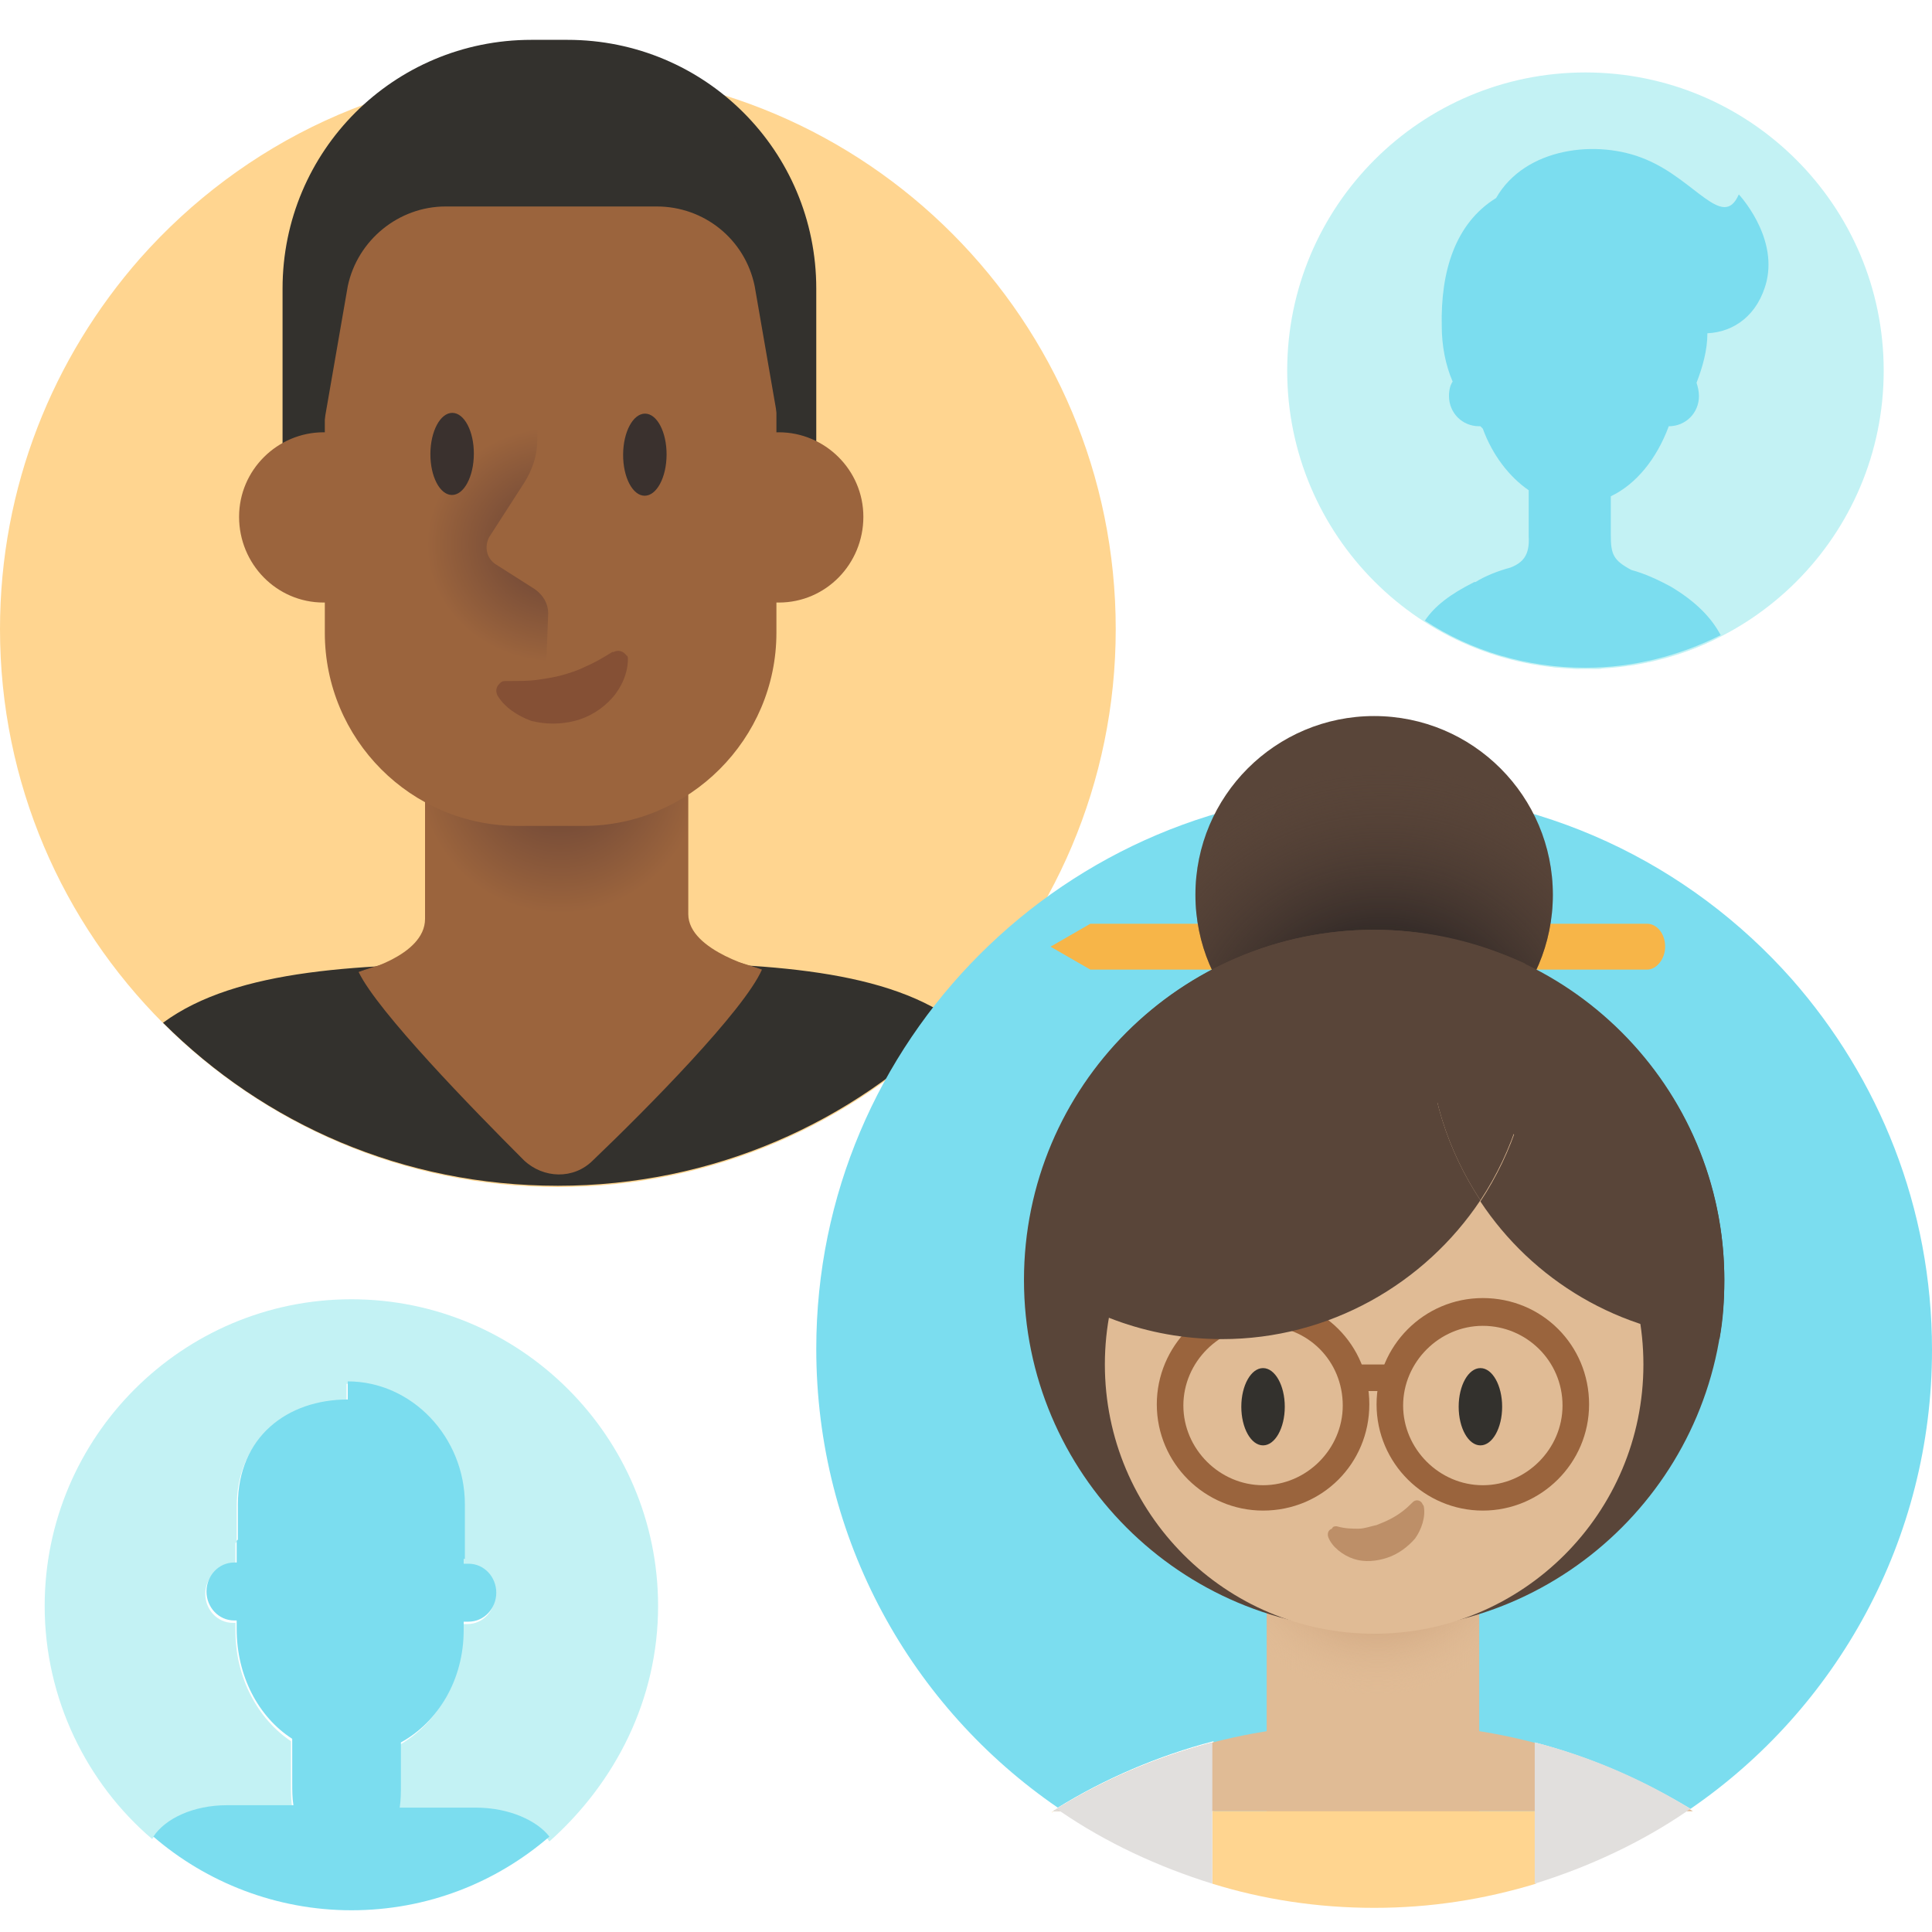 <svg width="120" height="120" viewBox="0 0 120 120" fill="none" xmlns="http://www.w3.org/2000/svg">
<g clip-path="url(#clip0)">
<path d="M34.65 4.35C24.3 4.35 15.075 8.85 8.7 16.05C3.3 22.2 0 30.225 0 39.075C0 58.2 15.525 73.725 34.65 73.725C53.775 73.725 69.3 58.2 69.3 39.075C69.3 19.95 53.85 4.35 34.65 4.35Z" fill="#FFD590"/>
<path d="M31.425 59.85C22.5 59.85 14.7 60.15 10.125 63.525C16.425 69.825 25.05 73.65 34.65 73.65C44.25 73.65 52.95 69.75 59.25 63.375C54.675 60.075 46.875 59.775 38.1 59.775H31.425V59.85Z" fill="#33312D"/>
<path d="M75.3 112.5H95.325V108.225C98.775 109.125 102 110.55 105 112.35C114.075 106.125 120 95.625 120 83.85C120 75 116.7 66.975 111.3 60.825C104.925 53.625 95.7 49.125 85.35 49.125C66.225 49.125 50.7 64.65 50.7 83.775C50.7 95.625 56.625 106.05 65.7 112.275C68.625 110.475 71.925 109.05 75.375 108.15V112.5H75.3Z" fill="#7BDDEF"/>
<path d="M102.3 60.225H67.725L65.25 58.8L67.725 57.375H102.3C102.9 57.375 103.425 57.975 103.425 58.8C103.425 59.55 102.9 60.225 102.3 60.225Z" fill="#F7B548"/>
<path d="M85.35 66.675C91.48 66.675 96.45 61.705 96.45 55.575C96.45 49.444 91.48 44.475 85.35 44.475C79.22 44.475 74.25 49.444 74.25 55.575C74.25 61.705 79.22 66.675 85.35 66.675Z" fill="#594539"/>
<path d="M85.35 66.675C91.48 66.675 96.45 61.705 96.45 55.575C96.45 49.444 91.48 44.475 85.35 44.475C79.22 44.475 74.25 49.444 74.25 55.575C74.25 61.705 79.22 66.675 85.35 66.675Z" fill="url(#paint0_radial)"/>
<path d="M91.876 83.774H78.676V116.624H91.876V83.774Z" fill="#E0BB95"/>
<path d="M91.876 89.774H78.676V116.624H91.876V89.774Z" fill="url(#paint1_radial)"/>
<path d="M85.351 101.25C97.363 101.25 107.101 91.512 107.101 79.5C107.101 67.488 97.363 57.75 85.351 57.75C73.338 57.75 63.601 67.488 63.601 79.5C63.601 91.512 73.338 101.25 85.351 101.25Z" fill="#594539"/>
<path d="M85.35 101.474C94.587 101.474 102.075 93.986 102.075 84.749C102.075 75.513 94.587 68.024 85.35 68.024C76.113 68.024 68.625 75.513 68.625 84.749C68.625 93.986 76.113 101.474 85.35 101.474Z" fill="#E0BB95"/>
<path d="M105.15 112.5H65.4C70.8 109.125 77.25 107.1 84.15 107.1H86.475C93.3 107.1 99.75 109.125 105.15 112.5Z" fill="#E0BB95"/>
<path d="M78.451 93.825C74.851 93.825 71.851 90.9 71.851 87.225C71.851 83.625 74.776 80.625 78.451 80.625C82.126 80.625 85.051 83.55 85.051 87.225C85.051 90.9 82.126 93.825 78.451 93.825ZM78.451 82.35C75.751 82.35 73.501 84.6 73.501 87.3C73.501 90 75.751 92.25 78.451 92.25C81.151 92.25 83.401 90 83.401 87.3C83.401 84.525 81.226 82.35 78.451 82.35Z" fill="#9A643D"/>
<path d="M92.101 93.825C88.501 93.825 85.501 90.9 85.501 87.225C85.501 83.625 88.426 80.625 92.101 80.625C95.776 80.625 98.701 83.55 98.701 87.225C98.701 90.9 95.701 93.825 92.101 93.825ZM92.101 82.35C89.401 82.35 87.151 84.6 87.151 87.3C87.151 90 89.401 92.25 92.101 92.25C94.801 92.25 97.051 90 97.051 87.3C97.051 84.525 94.801 82.35 92.101 82.35Z" fill="#9A643D"/>
<path d="M86.551 84.75H84.001V86.4H86.551V84.75Z" fill="#9A643D"/>
<path d="M61.5 115.349L61.425 115.424C61.5 115.349 61.575 115.274 61.65 115.199C61.65 115.199 61.575 115.274 61.5 115.349Z" fill="#FFD590"/>
<path d="M65.4 112.5L65.325 112.575C65.325 112.575 65.4 112.575 65.4 112.5Z" fill="#FFD590"/>
<path d="M75.3 112.5V117C78.45 117.975 81.825 118.5 85.35 118.5C88.875 118.5 92.175 117.975 95.4 117V112.5H75.3Z" fill="#FFD590"/>
<path d="M65.625 112.35C65.55 112.425 65.475 112.425 65.4 112.5H65.85C65.775 112.5 65.7 112.425 65.625 112.35Z" fill="#E1DFDD"/>
<path d="M65.85 112.5C68.7 114.45 71.925 115.95 75.3 117V112.5V108.225C71.85 109.125 68.625 110.55 65.625 112.35C65.7 112.425 65.775 112.5 65.85 112.5Z" fill="#E1DFDD"/>
<path d="M95.325 108.225V112.5V117C98.7 115.95 101.925 114.45 104.775 112.5C104.85 112.425 104.925 112.425 105 112.35C102.075 110.55 98.85 109.125 95.325 108.225Z" fill="#E1DFDD"/>
<path opacity="0.5" d="M83.026 94.8C83.551 94.95 84.001 94.95 84.376 94.95C84.751 94.95 85.126 94.8 85.501 94.725C85.876 94.575 86.251 94.425 86.626 94.2C87.001 93.975 87.301 93.75 87.676 93.375L87.751 93.3C87.901 93.15 88.126 93.15 88.276 93.3C88.351 93.375 88.351 93.45 88.426 93.525C88.576 94.2 88.276 95.025 87.901 95.55C87.451 96.075 86.851 96.525 86.176 96.75C85.501 96.975 84.751 97.05 84.076 96.825C83.401 96.6 82.726 96.075 82.501 95.475C82.426 95.25 82.501 95.025 82.726 94.95C82.801 94.8 82.876 94.8 83.026 94.8Z" fill="#9B643D"/>
<path d="M78.45 89.775C79.195 89.775 79.8 88.7 79.8 87.375C79.8 86.049 79.195 84.975 78.45 84.975C77.704 84.975 77.1 86.049 77.1 87.375C77.1 88.7 77.704 89.775 78.45 89.775Z" fill="#33312D"/>
<path d="M91.951 89.775C92.696 89.775 93.301 88.7 93.301 87.375C93.301 86.049 92.696 84.975 91.951 84.975C91.205 84.975 90.601 86.049 90.601 87.375C90.601 88.7 91.205 89.775 91.951 89.775Z" fill="#33312D"/>
<path d="M107.1 79.5C107.1 80.775 107.025 81.975 106.8 83.175C100.575 82.8 95.175 79.5 91.95 74.625C93.975 71.55 95.175 67.95 95.175 63.975C95.175 62.625 95.025 61.275 94.725 59.925C102 63.375 107.1 70.875 107.1 79.5Z" fill="#594539"/>
<path d="M94.726 59.85C95.026 61.125 95.176 62.475 95.176 63.9C95.176 67.8 93.976 71.475 91.951 74.55C89.926 71.475 88.726 67.875 88.726 63.9C88.726 61.875 89.026 60 89.626 58.2C91.426 58.575 93.076 59.1 94.726 59.85Z" fill="#594539"/>
<path d="M91.951 74.55C88.501 79.725 82.576 83.175 75.901 83.175C71.251 83.175 66.976 81.525 63.676 78.75C64.051 67.05 73.651 57.75 85.351 57.75C86.776 57.75 88.201 57.9 89.626 58.2C89.101 60 88.726 61.95 88.726 63.9C88.726 67.875 89.926 71.475 91.951 74.55Z" fill="#594539"/>
<path d="M40.875 99.75C40.875 89.25 32.325 80.7 21.825 80.7C11.325 80.7 2.775 89.25 2.775 99.75C2.775 105.525 5.4 110.775 9.45 114.225C10.2 113.1 12 112.275 14.025 112.275H17.325H18.15C18.075 111.825 18.075 111.3 18.075 110.85V108.15C16.05 106.8 14.625 104.25 14.625 101.325V100.8H14.475C13.5 100.8 12.75 99.975 12.75 99C12.75 98.025 13.5 97.2 14.475 97.2H14.625V95.85L14.7 95.775V93.6C14.7 89.4 17.775 87.075 21.525 87.075V85.95C25.575 85.95 28.8 89.4 28.8 93.6V96.975H28.725V97.275H29.025C30 97.275 30.75 98.1 30.75 99.075C30.75 100.05 30 100.875 29.025 100.875H28.725V101.4C28.725 104.4 27.15 107.025 24.825 108.375V111C24.825 111.525 24.825 111.975 24.75 112.425H26.25H29.55C31.65 112.425 33.375 113.25 34.125 114.375C38.25 110.7 40.875 105.525 40.875 99.75Z" fill="#C3F2F4"/>
<path d="M29.55 112.275H26.25H24.825C24.9 111.825 24.9 111.3 24.9 110.85V108.225C27.225 106.95 28.8 104.325 28.8 101.25V100.725H29.1C30.075 100.725 30.825 99.9 30.825 98.925C30.825 97.95 30.075 97.125 29.1 97.125H28.8V96.825H28.875V93.45C28.875 89.25 25.575 85.8 21.6 85.8V86.925C17.85 86.925 14.775 89.25 14.775 93.45V95.625L14.7 95.7V97.05H14.55C13.575 97.05 12.825 97.875 12.825 98.85C12.825 99.825 13.575 100.65 14.55 100.65H14.7V101.175C14.7 104.1 16.05 106.65 18.15 108V110.7C18.15 111.225 18.15 111.675 18.225 112.125H17.4H14.1C12 112.125 10.275 112.95 9.525 114.075C12.825 116.925 17.175 118.65 21.825 118.65C26.55 118.65 30.825 116.925 34.125 114.075C33.375 113.1 31.65 112.275 29.55 112.275Z" fill="#7BDDEF"/>
<path d="M98.475 41.55C108.706 41.55 117 33.256 117 23.025C117 12.794 108.706 4.5 98.475 4.5C88.244 4.5 79.95 12.794 79.95 23.025C79.95 33.256 88.244 41.55 98.475 41.55Z" fill="#C3F2F4"/>
<path d="M103.8 36.45C102.975 36 102.15 35.625 101.325 35.4C100.2 34.8 100.05 34.425 100.05 33.225V30.825C101.625 30.075 102.9 28.5 103.65 26.475C104.7 26.475 105.525 25.65 105.525 24.6C105.525 24.3 105.45 24 105.375 23.775C105.75 22.8 106.05 21.75 106.05 20.7C107.7 20.625 109.2 19.575 109.725 17.475C110.4 14.625 108 12.075 108 12.075C107.025 14.325 105.3 11.175 102.225 9.9C99.225 8.625 94.725 9.15 92.925 12.3C90.375 13.875 89.475 16.875 89.55 20.25C89.55 21.45 89.775 22.65 90.225 23.7C90.075 23.925 90 24.225 90 24.6C90 25.65 90.825 26.475 91.875 26.475H91.95C92.025 26.55 92.025 26.55 92.1 26.625C92.7 28.275 93.75 29.625 94.95 30.45V33.3C95.025 34.5 94.575 34.95 93.825 35.25C93 35.475 92.25 35.775 91.65 36.15C91.65 36.15 91.65 36.15 91.575 36.15C90.075 36.9 89.1 37.65 88.5 38.55C91.35 40.425 94.8 41.475 98.475 41.475C101.475 41.475 104.325 40.725 106.875 39.45C106.275 38.325 105.3 37.35 103.8 36.45Z" fill="#7BDDEF"/>
<path d="M44.1 34.95H24.225C20.55 34.95 17.55 31.95 17.55 28.275V17.925C17.55 9.375 24.45 2.475 33 2.475H35.25C43.8 2.475 50.7 9.375 50.7 17.925V28.275C50.775 31.95 47.775 34.95 44.1 34.95Z" fill="#33312D"/>
<path d="M42.75 35.55H26.4V57.075C26.4 59.4 22.275 60.375 22.275 60.375L47.325 60.225C47.325 60.225 42.75 59.1 42.75 56.775V35.55Z" fill="url(#paint2_radial)"/>
<path d="M14.85 32.1C14.85 35.025 17.175 37.425 20.1 37.425C20.325 37.425 22.875 37.425 23.025 37.425C25.65 37.125 25.35 34.95 25.35 32.175C25.35 29.475 25.725 27.225 23.1 26.925C22.875 26.925 20.325 26.85 20.1 26.85C17.25 26.85 14.85 29.175 14.85 32.1Z" fill="#9B643D"/>
<path d="M36.225 51.3H32.175C25.5 51.3 20.175 45.9 20.175 39.3V20.475C20.175 13.8 25.575 8.475 32.175 8.475H36.225C42.9 8.475 48.225 13.875 48.225 20.475V39.3C48.225 45.9 42.825 51.3 36.225 51.3Z" fill="#9B643D"/>
<path d="M41.403 28.248C41.41 26.84 40.812 25.695 40.067 25.691C39.321 25.687 38.71 26.825 38.703 28.233C38.695 29.642 39.293 30.787 40.038 30.791C40.784 30.795 41.395 29.657 41.403 28.248Z" fill="#3A312E"/>
<path d="M33.225 36.6L30.75 35.025C30.225 34.65 30.075 33.975 30.375 33.375L32.55 30C33.075 29.175 33.375 28.275 33.375 27.3L33.45 15.45L22.65 15.6L23.475 45.975L33.75 45.825L34.05 38.1C34.05 37.5 33.75 36.975 33.225 36.6Z" fill="url(#paint3_radial)"/>
<path d="M29.432 28.201C29.44 26.793 28.842 25.648 28.096 25.644C27.351 25.64 26.74 26.778 26.732 28.186C26.724 29.595 27.322 30.74 28.068 30.744C28.813 30.748 29.424 29.61 29.432 28.201Z" fill="#3A312E"/>
<path d="M53.625 32.1C53.625 35.025 51.3 37.425 48.375 37.425C48.15 37.425 45.6 37.425 45.45 37.425C42.825 37.125 43.125 34.95 43.125 32.175C43.125 29.475 42.75 27.225 45.375 26.925C45.6 26.925 48.15 26.85 48.375 26.85C51.225 26.85 53.625 29.175 53.625 32.1Z" fill="#9B643D"/>
<path d="M39 40.95C39 41.775 38.625 42.675 38.025 43.35C37.425 44.025 36.6 44.55 35.7 44.775C34.8 45 33.9 45 33 44.775C32.175 44.475 31.35 43.95 30.9 43.2C30.75 42.9 30.825 42.6 31.125 42.375C31.2 42.3 31.35 42.3 31.425 42.3H31.5C32.25 42.3 32.85 42.3 33.375 42.225C33.9 42.15 34.425 42.075 34.95 41.925C35.475 41.775 35.925 41.625 36.375 41.4C36.9 41.175 37.425 40.875 38.025 40.5H38.1C38.4 40.35 38.7 40.425 38.925 40.725C39 40.725 39 40.875 39 40.95Z" fill="#855035"/>
<path d="M43.65 5.55H24.75L18.825 14.475L20.025 26.85L21.6 17.775C22.2 14.925 24.75 12.825 27.675 12.825H40.8C43.725 12.825 46.275 14.85 46.875 17.775L48.45 26.85L49.5 14.475L43.65 5.55Z" fill="#33312D"/>
<path d="M47.325 60.225C46.2 62.775 40.2 68.85 36.825 72.075C35.625 73.275 33.75 73.2 32.55 72.075C29.325 68.85 23.475 62.85 22.275 60.375C26.4 58.8 35.175 58.275 35.175 58.275C35.175 58.275 42.525 58.5 47.325 60.225Z" fill="#9B643D"/>
<path d="M94.35 41.025C93.975 40.95 93.6 40.875 93.3 40.725C93.675 40.875 93.975 40.95 94.35 41.025Z" fill="#C3F2F4"/>
<path d="M95.775 41.325C95.4 41.25 94.95 41.175 94.575 41.1C94.95 41.175 95.325 41.25 95.775 41.325Z" fill="#C3F2F4"/>
<path d="M93.15 40.725C92.325 40.5 91.575 40.2 90.75 39.825C91.575 40.2 92.325 40.5 93.15 40.725Z" fill="#C3F2F4"/>
<path d="M98.476 41.55C98.851 41.55 99.151 41.55 99.526 41.55C99.226 41.475 98.851 41.55 98.476 41.55Z" fill="#C3F2F4"/>
<path d="M98.474 41.55C98.099 41.55 97.649 41.55 97.274 41.475C97.649 41.475 98.099 41.55 98.474 41.55Z" fill="#C3F2F4"/>
<path d="M90.75 39.825C90 39.45 89.25 39.075 88.5 38.625C89.25 39.075 90 39.45 90.75 39.825Z" fill="#C3F2F4"/>
<path d="M99.825 41.475C100.05 41.475 100.35 41.4 100.575 41.4C100.35 41.4 100.125 41.475 99.825 41.475Z" fill="#C3F2F4"/>
<path d="M100.95 41.325C101.175 41.325 101.475 41.25 101.7 41.25C101.4 41.325 101.175 41.325 100.95 41.325Z" fill="#C3F2F4"/>
<path d="M101.925 41.175C102.225 41.1 102.525 41.025 102.75 41.025C102.525 41.1 102.225 41.175 101.925 41.175Z" fill="#C3F2F4"/>
<path d="M96.975 41.475C96.6 41.475 96.3 41.4 95.925 41.325C96.225 41.4 96.6 41.4 96.975 41.475Z" fill="#C3F2F4"/>
<path d="M106.874 39.525C105.599 40.2 104.324 40.65 102.899 41.025C104.324 40.65 105.674 40.125 106.874 39.525Z" fill="#C3F2F4"/>
</g>
<defs>
<radialGradient id="paint0_radial" cx="0" cy="0" r="1" gradientUnits="userSpaceOnUse" gradientTransform="translate(85.896 65.9) scale(18.405)">
<stop offset="0.313" stop-color="#231F20"/>
<stop offset="0.803" stop-color="#493931" stop-opacity="0.286"/>
<stop offset="1" stop-color="#594539" stop-opacity="0"/>
</radialGradient>
<radialGradient id="paint1_radial" cx="0" cy="0" r="1" gradientUnits="userSpaceOnUse" gradientTransform="translate(85.541 94.901) scale(10.354)">
<stop offset="0.001" stop-color="#9B643D"/>
<stop offset="0.456" stop-color="#B98963" stop-opacity="0.545"/>
<stop offset="1" stop-color="#E0BB95" stop-opacity="0"/>
</radialGradient>
<radialGradient id="paint2_radial" cx="0" cy="0" r="1" gradientUnits="userSpaceOnUse" gradientTransform="translate(34.792 47.957) scale(12.469)">
<stop offset="0.173" stop-color="#724937"/>
<stop offset="0.703" stop-color="#9B643D"/>
</radialGradient>
<radialGradient id="paint3_radial" cx="0" cy="0" r="1" gradientUnits="userSpaceOnUse" gradientTransform="translate(34.598 33.831) scale(11.517 10.38)">
<stop offset="0.173" stop-color="#724937"/>
<stop offset="0.703" stop-color="#9B643D"/>
</radialGradient>
<clipPath id="clip0">
<rect width="120" height="120" fill="white"/>
</clipPath>
</defs>
</svg>
